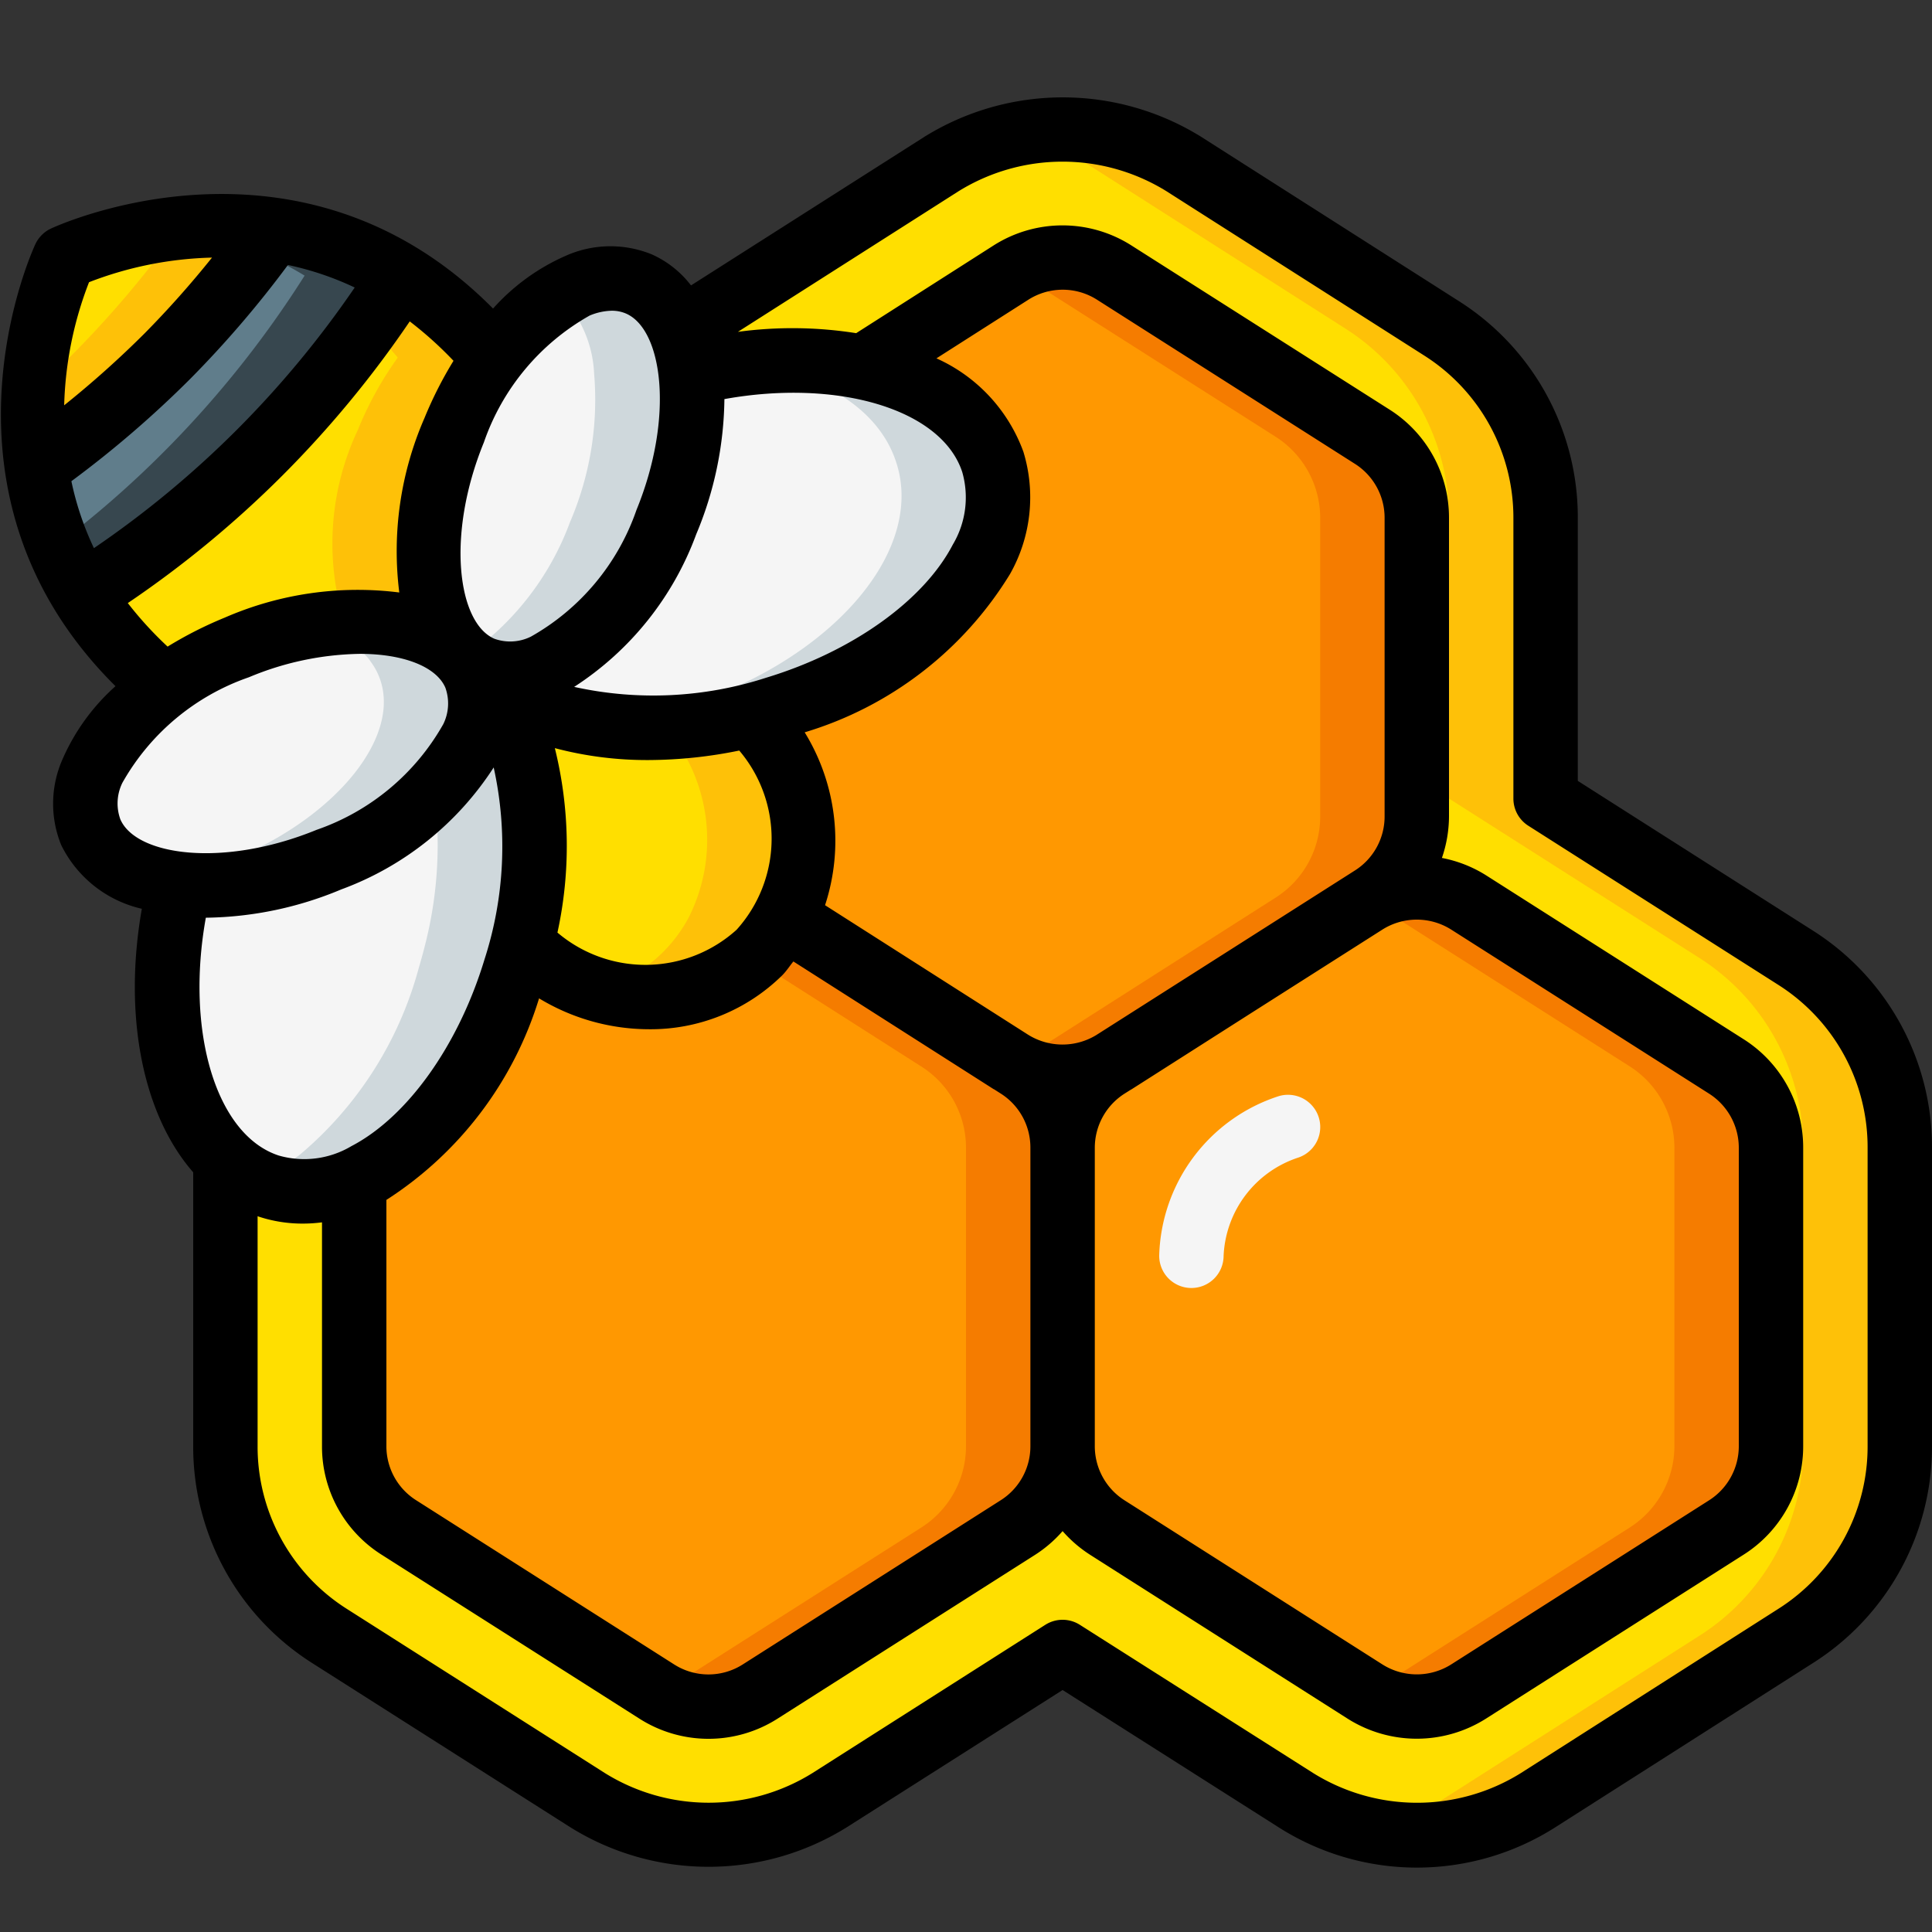 <svg xmlns="http://www.w3.org/2000/svg" version="1.1" xmlns:xlink="http://www.w3.org/1999/xlink" xmlns:svgjs="http://svgjs.com/svgjs" width="150" height="150" x="0" y="0" viewBox="0 0 60 60" style="enable-background:new 0 0 512 512" xml:space="preserve" class=""><rect x="0" y="0" width="60" height="60" fill="#333333" stroke="none"/><g><path fill="#ffdf00" d="M21.13 10.26a1.054 1.054 0 0 1 .11-.07l8-5.1a7.03 7.03 0 0 1 7.52 0l8 5.1a6.949 6.949 0 0 1 3.24 5.9v8.71l7.76 4.94A6.966 6.966 0 0 1 59 35.65v9.26a6.949 6.949 0 0 1-3.24 5.9l-8 5.1A7.064 7.064 0 0 1 44 57a6.987 6.987 0 0 1-3.76-1.1L33 51.3l-7.24 4.61A7.064 7.064 0 0 1 22 57a6.987 6.987 0 0 1-3.76-1.1l-8-5.09A6.949 6.949 0 0 1 7 44.91v-8.9z" data-original="#ffdf00"></path><path fill="#ff9801" d="M55 35.647v9.262a3 3 0 0 1-1.389 2.531l-8 5.091a3 3 0 0 1-3.222 0l-8-5.091A3 3 0 0 1 33 44.909v-9.262a3 3 0 0 1 1.389-2.531l8-5.091a3 3 0 0 1 3.222 0l8 5.091A3 3 0 0 1 55 35.647z" data-original="#ff9801" class=""></path><path fill="#f57c00" d="m53.611 33.116-8-5.091a3 3 0 0 0-3.111-.06c.036.021.075.037.111.06l8 5.091A3 3 0 0 1 52 35.647v9.262a3 3 0 0 1-1.389 2.531l-8 5.091c-.036.023-.075.039-.111.06a3 3 0 0 0 3.111-.06l8-5.091A3 3 0 0 0 55 44.909v-9.262a3 3 0 0 0-1.389-2.531z" data-original="#f57c00" class=""></path><path fill="#ff9801" d="M44 16.09v9.26a2.982 2.982 0 0 1-1.39 2.53l-.22.14-7.78 4.96a3.02 3.02 0 0 1-3.22 0l-7.01-4.47a5.4 5.4 0 0 0-1.03-6.3v-.01c.24-.06.49-.13.73-.2 4.66-1.41 7.68-4.84 6.75-7.65-.49-1.51-2.01-2.54-4.03-2.95l4.59-2.93a2.979 2.979 0 0 1 3.22 0l8 5.09A2.994 2.994 0 0 1 44 16.09z" data-original="#ff9801" class=""></path><path fill="#f57c00" d="m42.61 13.56-8-5.09a2.976 2.976 0 0 0-3.11-.06c.036.021.074.037.11.06l8 5.09A2.994 2.994 0 0 1 41 16.09v9.26a2.982 2.982 0 0 1-1.39 2.53l-.22.14-7.78 4.96c-.036.022-.074.038-.11.059a3.015 3.015 0 0 0 3.11-.059l7.78-4.96.22-.14A2.982 2.982 0 0 0 44 25.35v-9.26a2.994 2.994 0 0 0-1.39-2.53z" data-original="#f57c00" class=""></path><path fill="#fec108" d="M55.76 29.74 48 24.8v-8.71a6.949 6.949 0 0 0-3.24-5.9l-8-5.1A7.064 7.064 0 0 0 33 4a6.93 6.93 0 0 0-1.5.181 7.088 7.088 0 0 1 2.26.909l8 5.1a6.949 6.949 0 0 1 3.24 5.9v8.71l7.76 4.94A6.966 6.966 0 0 1 56 35.65v9.26a6.949 6.949 0 0 1-3.24 5.9l-8 5.1a7.11 7.11 0 0 1-2.258.909A6.9 6.9 0 0 0 44 57a7.064 7.064 0 0 0 3.76-1.09l8-5.1a6.949 6.949 0 0 0 3.24-5.9v-9.26a6.966 6.966 0 0 0-3.24-5.91z" data-original="#fec108" class=""></path><path fill="#f5f5f5" d="M20.7 16.22c-1.35 3.29-3.92 5.32-5.74 4.53a1.979 1.979 0 0 1-.4-.23 1.092 1.092 0 0 1-.17-.13l-.15-.15c-1.17-1.27-1.28-4.08-.13-6.88a10.731 10.731 0 0 1 1.24-2.25v-.01c1.37-1.9 3.14-2.87 4.49-2.28a3.168 3.168 0 0 1 1.61 2.77 9.625 9.625 0 0 1-.75 4.63z" data-original="#f5f5f5" class=""></path><path fill="#cfd8dc" d="M21.45 11.59a3.168 3.168 0 0 0-1.61-2.77 2.689 2.689 0 0 0-2.461.344 3.676 3.676 0 0 1 1.071 2.426 9.625 9.625 0 0 1-.75 4.63 8.717 8.717 0 0 1-3.28 4.193 1.478 1.478 0 0 0 .14.107 1.979 1.979 0 0 0 .4.23c1.82.79 4.39-1.24 5.74-4.53a9.625 9.625 0 0 0 .75-4.63z" data-original="#cfd8dc" class=""></path><path fill="#f5f5f5" d="M24.08 22c-.24.07-.49.14-.73.2-3.75.93-7.29.22-8.79-1.68a1.979 1.979 0 0 0 .4.23c1.82.79 4.39-1.24 5.74-4.53a9.625 9.625 0 0 0 .75-4.63 12.21 12.21 0 0 1 5.34-.19h.01c2.02.41 3.54 1.44 4.03 2.95.93 2.81-2.09 6.24-6.75 7.65z" data-original="#f5f5f5" class=""></path><path fill="#cfd8dc" d="M30.83 14.35c-.49-1.51-2.01-2.54-4.03-2.95h-.01a11.349 11.349 0 0 0-3.711-.1c.239.032.484.054.711.1h.01c2.02.41 3.54 1.44 4.03 2.95.93 2.81-2.09 6.24-6.75 7.65-.24.07-.49.14-.73.2a13.857 13.857 0 0 1-1.657.3 12.606 12.606 0 0 0 4.657-.3c.24-.06.49-.13.73-.2 4.66-1.41 7.68-4.84 6.75-7.65z" data-original="#cfd8dc" class=""></path><path fill="#ffdf00" d="M24.38 28.51a4.6 4.6 0 0 1-.8 1.07 5.266 5.266 0 0 1-7.37-.23h-.01c.93-3.75.22-7.29-1.68-8.79a1.092 1.092 0 0 0-.13-.17 1.092 1.092 0 0 0 .17.13c1.5 1.9 5.04 2.61 8.79 1.68v.01a5.4 5.4 0 0 1 1.03 6.3z" data-original="#ffdf00"></path><path fill="#fec108" d="M23.35 22.21v-.01a13.666 13.666 0 0 1-2.683.391 5.353 5.353 0 0 1 .713 5.919 4.6 4.6 0 0 1-.8 1.07 4.689 4.689 0 0 1-1.962 1.154 4.968 4.968 0 0 0 4.962-1.154 4.6 4.6 0 0 0 .8-1.07 5.4 5.4 0 0 0-1.03-6.3z" data-original="#fec108" class=""></path><path fill="#f5f5f5" d="M10.22 26.7a9.625 9.625 0 0 1-4.63.75 3.168 3.168 0 0 1-2.77-1.61c-.59-1.35.38-3.12 2.28-4.49h.01a10.731 10.731 0 0 1 2.25-1.24c2.8-1.15 5.61-1.04 6.88.13l.15.15a1.092 1.092 0 0 1 .13.17 1.979 1.979 0 0 1 .23.4c.79 1.82-1.24 4.39-4.53 5.74z" data-original="#f5f5f5" class=""></path><path fill="#cfd8dc" d="M14.75 20.96a1.979 1.979 0 0 0-.23-.4 1.092 1.092 0 0 0-.13-.17l-.15-.15c-.93-.857-2.688-1.138-4.661-.78a3.591 3.591 0 0 1 1.661.78l.15.15a1.092 1.092 0 0 1 .13.17 1.979 1.979 0 0 1 .23.4c.79 1.82-1.24 4.39-4.53 5.74a11.12 11.12 0 0 1-2.245.645 5.707 5.707 0 0 0 .615.105 9.625 9.625 0 0 0 4.63-.75c3.29-1.35 5.32-3.92 4.53-5.74z" data-original="#cfd8dc" class=""></path><path fill="#f5f5f5" d="M16.2 29.35c-.06.24-.13.49-.2.73a11.474 11.474 0 0 1-3.7 5.79c-.14.1-.27.2-.41.29s-.27.17-.41.25c-.11.06-.22.12-.33.17a1.009 1.009 0 0 1-.15.07 3.707 3.707 0 0 1-2.65.18c-2.68-.87-3.84-4.99-2.76-9.38a9.625 9.625 0 0 0 4.63-.75c3.29-1.35 5.32-3.92 4.53-5.74a1.979 1.979 0 0 0-.23-.4c1.9 1.5 2.61 5.04 1.68 8.79z" data-original="#f5f5f5" class=""></path><path fill="#cfd8dc" d="M14.52 20.56a1.979 1.979 0 0 1 .23.4c.471 1.084-.065 2.433-1.266 3.633a12.542 12.542 0 0 1-.284 4.757c-.06.24-.13.49-.2.73a11.474 11.474 0 0 1-3.7 5.79c-.14.1-.27.2-.41.29s-.27.17-.41.25c-.11.06-.22.12-.33.17a1.009 1.009 0 0 1-.15.07c-.016.007-.031.009-.047.016a3.45 3.45 0 0 0 .4.164A3.707 3.707 0 0 0 11 36.65a1.009 1.009 0 0 0 .15-.07c.11-.05.22-.11.33-.17.14-.08.28-.16.41-.25s.27-.19.41-.29a11.474 11.474 0 0 0 3.7-5.79c.07-.24.14-.49.2-.73.93-3.75.22-7.29-1.68-8.79z" data-original="#cfd8dc" class=""></path><path fill="#ffdf00" d="M14.11 13.36c-1.15 2.8-1.04 5.61.13 6.88-1.27-1.17-4.08-1.28-6.88-.13a10.731 10.731 0 0 0-2.25 1.24H5.1a12.146 12.146 0 0 1-2.54-2.89 31.941 31.941 0 0 0 5.5-4.4 31.941 31.941 0 0 0 4.4-5.5 12.146 12.146 0 0 1 2.89 2.54v.01a10.731 10.731 0 0 0-1.24 2.25z" data-original="#ffdf00"></path><path fill="#fec108" d="M15.35 11.11v-.01a12.146 12.146 0 0 0-2.89-2.54c-.282.446-.635.973-1.046 1.546.315.307.629.63.936.994v.01a10.731 10.731 0 0 0-1.24 2.25 8.258 8.258 0 0 0-.415 5.968 4.86 4.86 0 0 1 3.545.912c-1.17-1.27-1.28-4.08-.13-6.88a10.731 10.731 0 0 1 1.24-2.25z" data-original="#fec108" class=""></path><path fill="#607d8b" d="M12.46 8.56a31.941 31.941 0 0 1-4.4 5.5 31.941 31.941 0 0 1-5.5 4.4 10.4 10.4 0 0 1-1.44-3.95 32.052 32.052 0 0 0 4.08-3.45 32.084 32.084 0 0 0 3.34-3.94 10.27 10.27 0 0 1 3.92 1.44z" data-original="#607d8b" class=""></path><path fill="#37474f" d="M8.54 7.12a32.91 32.91 0 0 1-.527.707 10.1 10.1 0 0 1 1.447.733 31.941 31.941 0 0 1-4.4 5.5 31.248 31.248 0 0 1-3.272 2.85 10.353 10.353 0 0 0 .772 1.55 31.941 31.941 0 0 0 5.5-4.4 31.941 31.941 0 0 0 4.4-5.5 10.27 10.27 0 0 0-3.92-1.44z" data-original="#37474f" class=""></path><path fill="#ffdf00" d="M8.54 7.12a32.084 32.084 0 0 1-3.34 3.94 32.052 32.052 0 0 1-4.08 3.45 12.214 12.214 0 0 1 .89-6.5 12.338 12.338 0 0 1 6.53-.89z" data-original="#ffdf00"></path><path fill="#fec108" d="M5.372 7.1c.057.008.111.012.168.02a32.084 32.084 0 0 1-3.34 3.94c-.393.393-.786.761-1.174 1.112a11.286 11.286 0 0 0 .094 2.338 32.052 32.052 0 0 0 4.08-3.45 32.084 32.084 0 0 0 3.34-3.94 11.7 11.7 0 0 0-3.168-.02z" data-original="#fec108" class=""></path><path fill="#ff9801" d="M33 35.65v9.26a2.994 2.994 0 0 1-1.39 2.53l-8 5.09a2.979 2.979 0 0 1-3.22 0l-8-5.09A2.994 2.994 0 0 1 11 44.91v-8.26a1.009 1.009 0 0 0 .15-.07 2.586 2.586 0 0 0 .33-.17 3 3 0 0 0 .41-.25 3.435 3.435 0 0 0 .41-.29 11.474 11.474 0 0 0 3.7-5.79c.07-.24.14-.49.2-.73h.01a5.266 5.266 0 0 0 7.37.23 4.6 4.6 0 0 0 .8-1.07l7.01 4.47.22.14A2.982 2.982 0 0 1 33 35.65z" data-original="#ff9801" class=""></path><path fill="#f57c00" d="m31.61 33.12-.22-.14-7.01-4.47a4.6 4.6 0 0 1-.8 1.07c-.071.071-.156.12-.231.186l5.041 3.214.22.14A2.982 2.982 0 0 1 30 35.65v9.26a2.994 2.994 0 0 1-1.39 2.53l-8 5.09c-.036.023-.074.039-.11.06a2.976 2.976 0 0 0 3.11-.06l8-5.09A2.994 2.994 0 0 0 33 44.91v-9.26a2.982 2.982 0 0 0-1.39-2.53z" data-original="#f57c00" class=""></path><g data-name="Icons copy"><path fill="#f5f5f5" d="M37 40h-.008A1 1 0 0 1 36 39a5.361 5.361 0 0 1 3.684-4.949 1 1 0 0 1 .632 1.9A3.368 3.368 0 0 0 38 39.007 1 1 0 0 1 37 40z" data-original="#f5f5f5" class=""></path><path d="M1.951 23.558a3.407 3.407 0 0 0-.051 2.684 3.71 3.71 0 0 0 2.505 1.981c-.59 3.358.045 6.413 1.595 8.184v8.5a7.954 7.954 0 0 0 3.7 6.744l8 5.089a8.121 8.121 0 0 0 8.594.01L33 52.485l6.7 4.258a8 8 0 0 0 8.594.01l8-5.1A7.953 7.953 0 0 0 60 44.91v-9.26a7.961 7.961 0 0 0-3.7-6.75L49 24.251V16.09a7.951 7.951 0 0 0-3.7-6.743l-8-5.1a8.152 8.152 0 0 0-8.589 0L21.46 8.864a3.151 3.151 0 0 0-1.218-.964 3.4 3.4 0 0 0-2.682.048 6.542 6.542 0 0 0-2.248 1.635C9.272 3.484 1.649 7.066 1.568 7.105a1.006 1.006 0 0 0-.463.464c-.039.08-3.613 7.693 2.482 13.741a6.555 6.555 0 0 0-1.636 2.248zm1.787 1.888a1.451 1.451 0 0 1 .062-1.134 7.22 7.22 0 0 1 3.932-3.28 9.26 9.26 0 0 1 3.444-.726c1.359 0 2.373.4 2.655 1.05a1.454 1.454 0 0 1-.065 1.134 7.231 7.231 0 0 1-3.933 3.281c-2.891 1.184-5.603.807-6.095-.325zm17.883-8.852a11.141 11.141 0 0 0 .876-4.2c3.524-.635 6.745.311 7.386 2.265a2.862 2.862 0 0 1-.292 2.253c-.905 1.742-3.127 3.327-5.8 4.136a11.387 11.387 0 0 1-5.96.284 9.574 9.574 0 0 0 3.79-4.738zM12 37.264a11.393 11.393 0 0 0 4.741-6.259 6.609 6.609 0 0 0 3.4.959 5.822 5.822 0 0 0 4.152-1.675c.133-.133.229-.288.346-.43l6.22 3.966h.006l.215.137A1.983 1.983 0 0 1 32 35.65v9.259a1.982 1.982 0 0 1-.927 1.686l-8 5.092a1.982 1.982 0 0 1-2.142 0l-8-5.091A1.983 1.983 0 0 1 12 44.91zm10.958-13.955a4.225 4.225 0 0 1-.083 5.566 4.223 4.223 0 0 1-5.563.087 12.618 12.618 0 0 0-.081-5.728 11.175 11.175 0 0 0 2.926.37 14.2 14.2 0 0 0 2.801-.295zM34 35.65a1.993 1.993 0 0 1 .927-1.688l.179-.113c.013-.009.028-.014.041-.023l3.668-2.338 4.112-2.616a2 2 0 0 1 2.146 0l8 5.09A1.993 1.993 0 0 1 54 35.647v9.262a1.991 1.991 0 0 1-.927 1.687l-8 5.091a2 2 0 0 1-2.146 0l-8-5.091A1.991 1.991 0 0 1 34 44.909zm9-10.3a1.985 1.985 0 0 1-.927 1.687L38.517 29.3l-4.468 2.843a2.018 2.018 0 0 1-2.12-.009l-6.306-4.022a6.429 6.429 0 0 0-.633-5.369 11.274 11.274 0 0 0 6.376-4.914 4.834 4.834 0 0 0 .416-3.8 5.086 5.086 0 0 0-2.7-2.9l2.85-1.818a1.984 1.984 0 0 1 2.142 0l8 5.091A1.983 1.983 0 0 1 43 16.09zM6.416 28.5a11.185 11.185 0 0 0 4.179-.877 9.569 9.569 0 0 0 4.737-3.789 11.392 11.392 0 0 1-.285 5.961c-.809 2.67-2.393 4.892-4.135 5.8a2.867 2.867 0 0 1-2.256.291c-1.952-.64-2.9-3.86-2.264-7.385zM29.772 5.937a6.132 6.132 0 0 1 6.451 0l8 5.1A5.963 5.963 0 0 1 47 16.09v8.71a1 1 0 0 0 .463.844l7.761 4.94A5.97 5.97 0 0 1 58 35.65v9.26a5.964 5.964 0 0 1-2.777 5.057l-7.995 5.1a6.1 6.1 0 0 1-6.452-.007l-7.24-4.6a1 1 0 0 0-1.073 0l-7.235 4.606a6.1 6.1 0 0 1-6.451-.007l-8-5.09A5.963 5.963 0 0 1 8 44.91v-7.141l.031.013A4.36 4.36 0 0 0 9.4 38a4.688 4.688 0 0 0 .6-.039v6.949a3.968 3.968 0 0 0 1.853 3.374l8 5.087a3.988 3.988 0 0 0 4.3 0l8-5.089A3.987 3.987 0 0 0 33 47.55a4.017 4.017 0 0 0 .852.734l8 5.091a4.016 4.016 0 0 0 4.294 0l8-5.091A3.981 3.981 0 0 0 56 44.909v-9.262a3.981 3.981 0 0 0-1.853-3.375l-8-5.091a3.983 3.983 0 0 0-1.367-.537A4.022 4.022 0 0 0 45 25.35v-9.26a3.968 3.968 0 0 0-1.853-3.374l-8-5.087a3.986 3.986 0 0 0-4.3 0l-4.258 2.718a12.652 12.652 0 0 0-3.673-.041zM18.312 9.8A1.87 1.87 0 0 1 19 9.65a1.1 1.1 0 0 1 .441.088c1.132.491 1.511 3.2.325 6.1a7.221 7.221 0 0 1-3.28 3.934 1.451 1.451 0 0 1-1.135.064c-1.129-.49-1.508-3.2-.323-6.1A7.226 7.226 0 0 1 18.312 9.8zm-9.37-1.571a9.374 9.374 0 0 1 2.074.7 30.9 30.9 0 0 1-3.665 4.423 30.649 30.649 0 0 1-4.434 3.671 9.275 9.275 0 0 1-.7-2.079 32.925 32.925 0 0 0 3.693-3.18 32.708 32.708 0 0 0 3.032-3.535zM6.584 8a30.374 30.374 0 0 1-2.091 2.351 30.835 30.835 0 0 1-2.5 2.236 11.367 11.367 0 0 1 .772-3.823A11.309 11.309 0 0 1 6.584 8zM3.969 18.729a32.774 32.774 0 0 0 4.8-3.96 32.922 32.922 0 0 0 3.956-4.788 11.658 11.658 0 0 1 1.359 1.224 12.223 12.223 0 0 0-.9 1.774A10.337 10.337 0 0 0 12.4 18.4a10.337 10.337 0 0 0-5.421.781 12.223 12.223 0 0 0-1.774.9 11.415 11.415 0 0 1-1.236-1.352z" fill="#000000" data-original="#000000" class=""></path></g></g></svg>